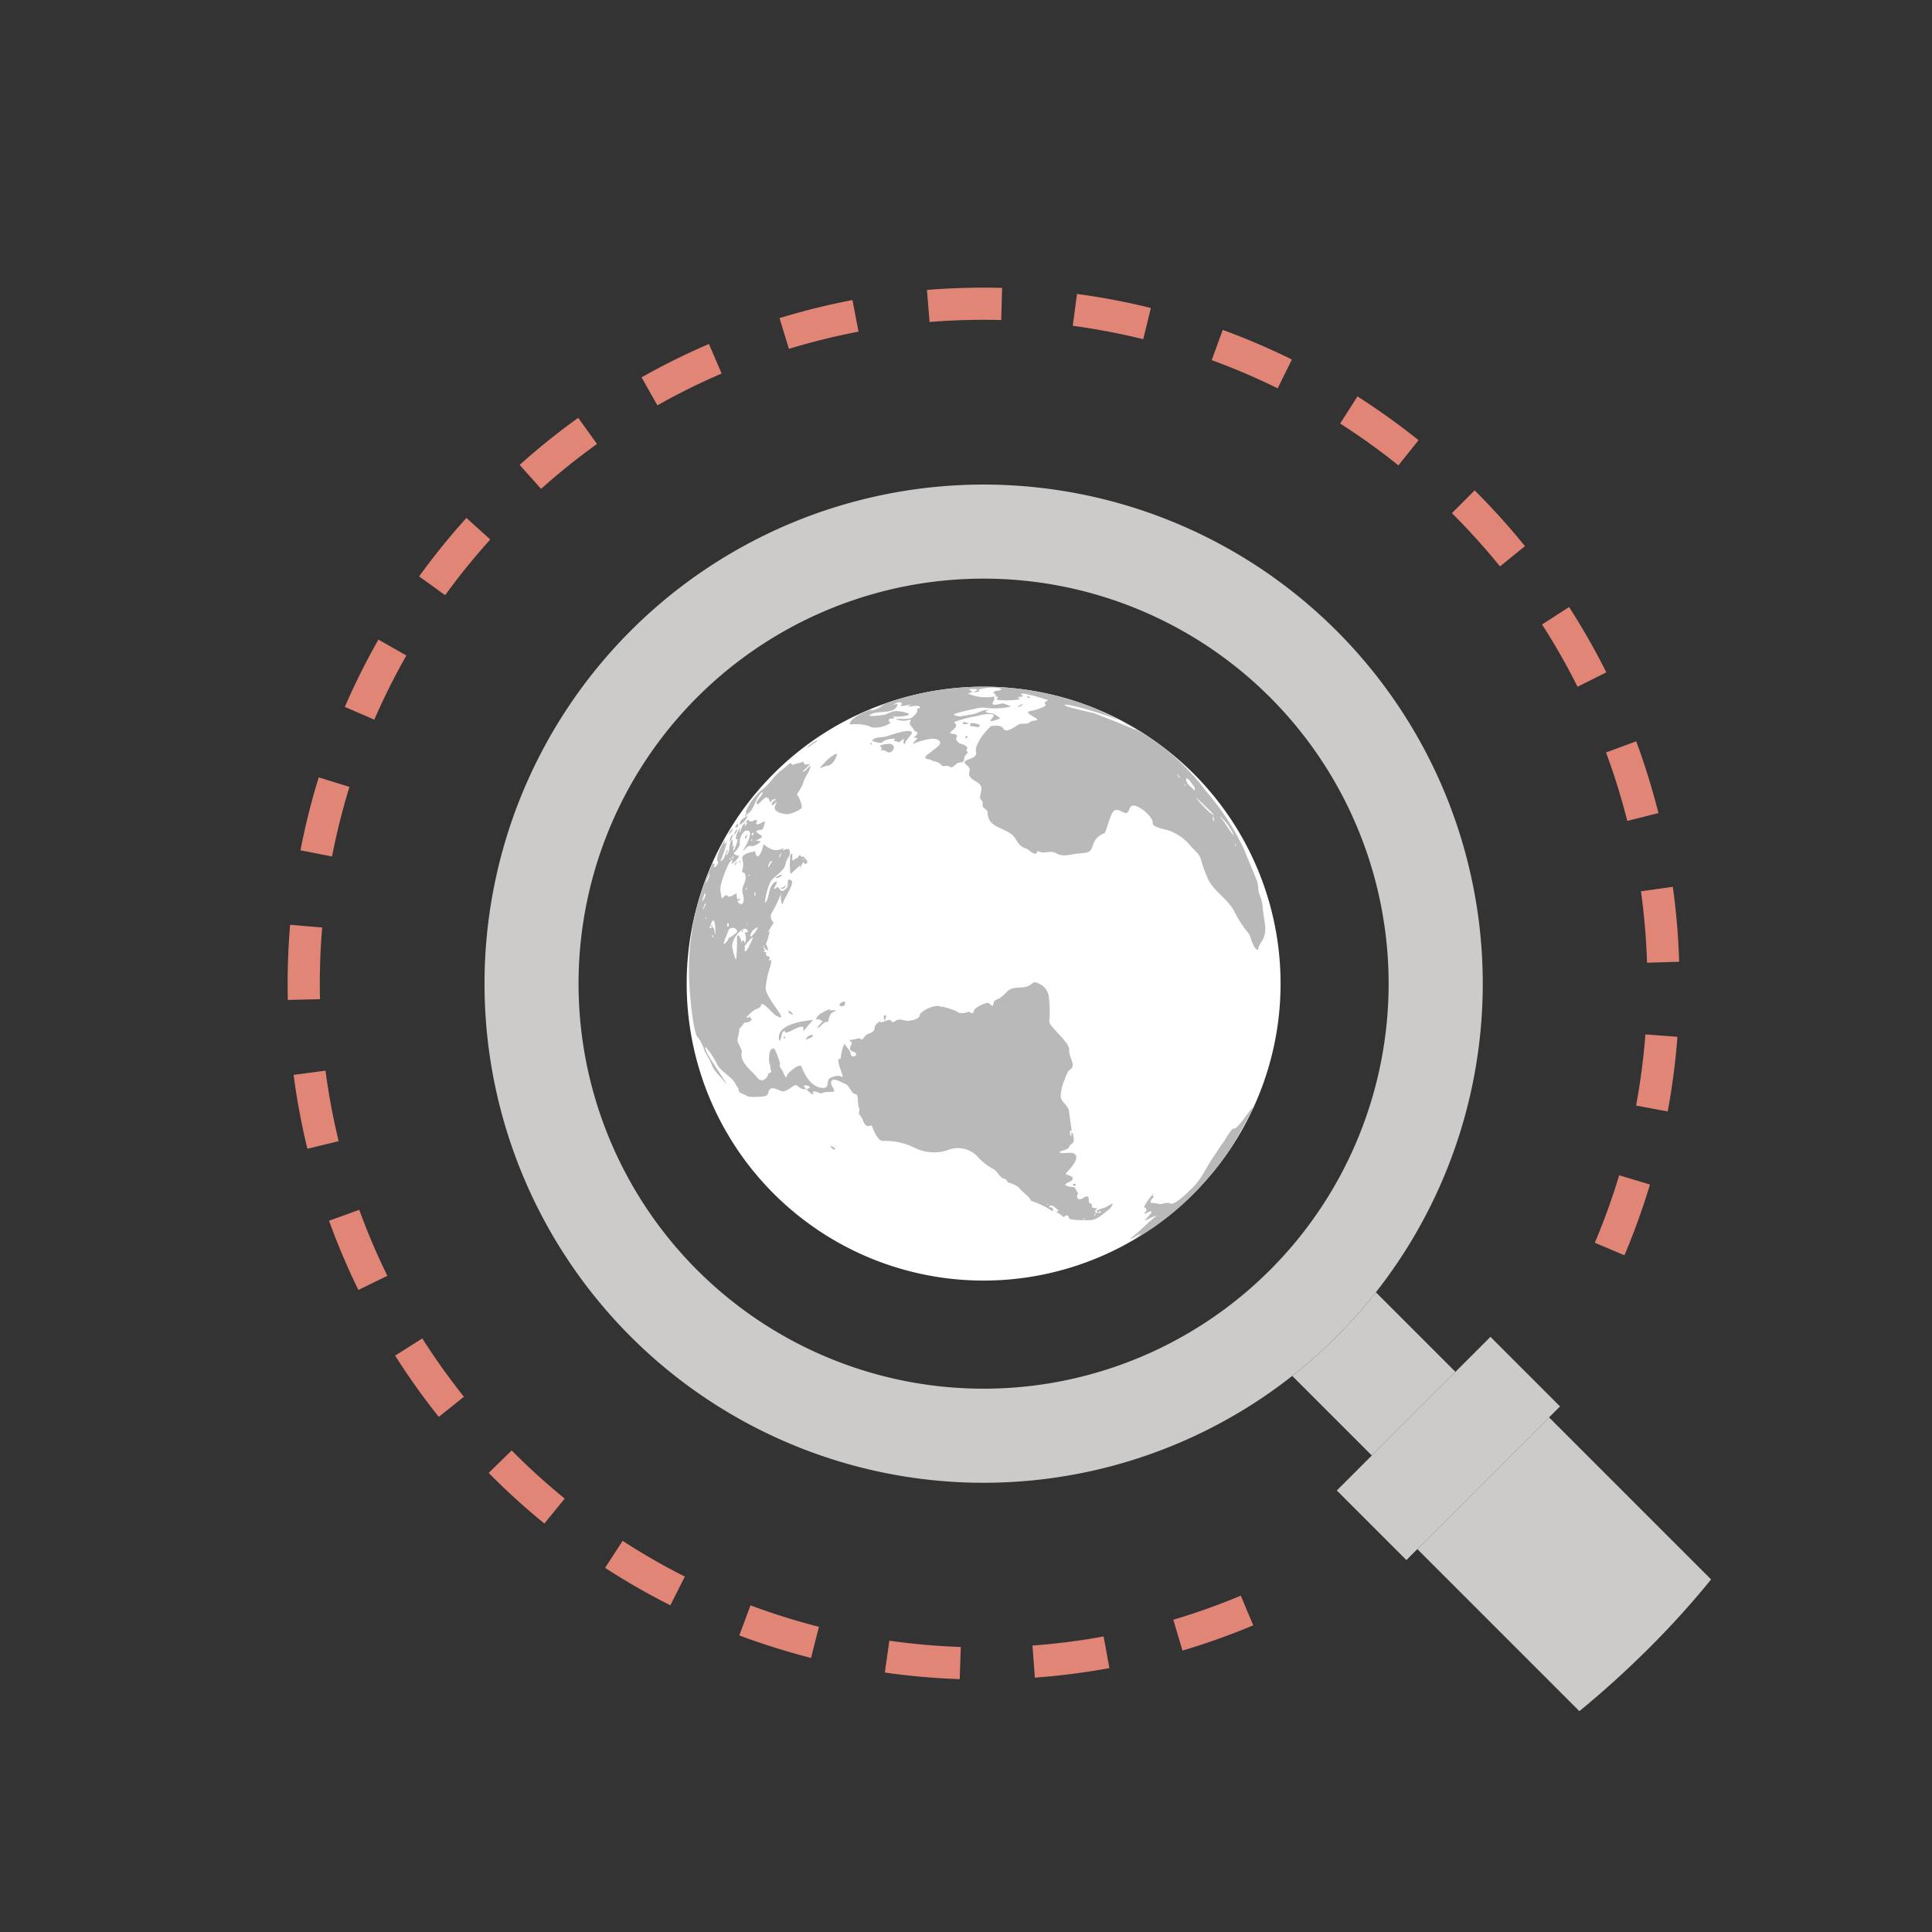 <svg xmlns="http://www.w3.org/2000/svg" viewBox="0 0 166.421 166.421">
    <rect x="0" y="0" width="166.421" height="166.421" fill="#333333" stroke="none"/>
    <defs>
        <style>
            .cls-1{fill:#fff}.cls-2{fill:#b9b9b9}.cls-3{fill:#cccbca}.cls-4{fill:#e18577}
        </style>
    </defs>
    <g id="search" transform="rotate(-45 55.018 156.065)">
        <path id="Path_2333" data-name="Path 2333" class="cls-1" d="M226.315 200.73a25.579 25.579 0 1 1-25.583-25.58 25.584 25.584 0 0 1 25.583 25.58z" transform="translate(-74.267 -74.098)"/>
        <path id="Path_2334" data-name="Path 2334" class="cls-2" d="M202.9 222.607a1.339 1.339 0 0 0 .458-.1c-.19-.152-.6-.165-.842-.316.02.01-.769-.469-.6-.074.042.093.193.006.257.058-.094.141-.134.1-.029.163 0 0-.875-.48.005-.509-.611-.547.039-.376-.156-.723-.128-.233.516-.461.168-.666-.165-.1-.35-.078-.52-.2-.238-.173-.017-.482.213-.454.022 0 .139-.551.181-.638-.066-.023-.516-.584-.411-.7.137-.144.723.365.871-.008.055-.138-.206-.5-.186-.645.268-.03 2.013.04 1.717-.765-.1-.278-.84-.69-.762-.923.255.043.676.413.948.261.23-.113.409.134.643-.128.039-.051.427-.461.319-.544-.121 0-.185.067-.193.2-.141-.187.1-.314.223-.456l.086.124a42.04 42.04 0 0 1 .98-1.3c.414-.483.074-1.128.485-1.511A3.859 3.859 0 0 1 208 212a3.469 3.469 0 0 1 .761-.3c.86.263.756-.759 1.3-1.22s.144-2.836.595-3.012a9.985 9.985 0 0 0 1.351-1.4 1.407 1.407 0 0 0 .272-1.4c-.22-.765-.435-.327-.986-.662-.446-.265-.784-.8-1.334-.865a6.941 6.941 0 0 1-.979-.047c-.136-.039-.5-.268-.642-.077a1.012 1.012 0 0 0-.274.133c-.034-.026-.005-.422-.109-.523a3.115 3.115 0 0 0-.951-.371c-.475-.118-.59.443-.712-.229-.393-.112-.788-.569-.718-.683.035-.044-.611-1.413-.7-1.286 0-.46-1.427-1.028-1.787-.806-.327.232-.924-.215-1.124-.427-.224-.247-.218-.5-.6-.662-.161-.07-.44-.031-.374-.308.065-.3-.7-.353-.773-.64a.715.715 0 0 0 .3-.063c-.3.1-.665-.112-.955.124-.426.358-.68-.161-1.148-.071-.595.112-.193-.107-.569-.332.153.094-.694-.388-.5-.371-.18-.019.026.292-.168.363-.311.112-.581.185-.375.556.338.675-.714.359-.221-.1.093-.079.114-.968.213-.931a4.119 4.119 0 0 0-1.19.706c-.313-.49-.833 1.228-1.005 1.242-.087-.424-.487-.6-.838-.719-.3-.115-.6.593-.985.2-.692-.7-.39-1.825-.037-2.625.147-.369-1.281-.482-1.451-.334-.351.283.052-.584.049-.561.043-.345.118-.582.275-.576a6.47 6.47 0 0 0 .569-1.276c-.216-.5-1.113.391-1.2.61s-.263.34-.345.535-.252-.047-.4.034c-.388.216-.943.1-.856-.458.089-.676-.17-2.019.589-2.485.233-.141.27-.813.538-1.055.035-.027.8-.473.728-.563.111.116.716-.122.8.031a.548.548 0 0 0 .539.193c-.005.013.062-.3.062-.3s-.246-.03-.237-.109c.027-.106.751-.039.772-.034.344.026.6.31.85.138.4-.269.152 1.491.311 1.652.084.1.024.3.188.289.225-.022.3-2.286.876-2.753a8.8 8.8 0 0 1 1.365-.9 1.9 1.9 0 0 0 .617-.411c-.018-.075-.089-.163-.17-.084-.022-.137.209-.051.254-.2s-.123-.194-.1-.247c-.01.019.143-.294.094-.25a.107.107 0 0 1 .01.03c.233.034-.053-.216-.065-.259.3.16.175-.332.479-.363-.215.092-.175.331-.146.478.063.323.346-.443.311-.414a5.846 5.846 0 0 0 1.042-.574c-.071-.034-.145.024-.235-.039a6.891 6.891 0 0 0 .969-.229.671.671 0 0 1 .536-.714 12.355 12.355 0 0 0 1.736-.605c-.087.188.043.041.19.112-.178-.461-1.145.855-.686.587.39-.224 1.7-.425 1.88-.806-.005-.025-.087-.272-.082-.272-.327 0-.354.4-.751.4-.723-.008-.289-.454-.44-.653a.315.315 0 0 1-.323-.1c.07-.015.965-.225.493-.33-.765-.163-1.277.692-1.9.667a5.506 5.506 0 0 1 1.681-.972c.605-.086 1.451.21 1.985-.166.478-.326.8-.086 1.072-.625.084-.143-.348-.328-.459-.35.049-.058.145 0 .181-.089-.719-.327-.869-.641-.955-1.469-.367.268-1.589.835-.935-.09-.234-.1-.977-.722-1.265-.292a1.778 1.778 0 0 1-.557.608c-.487.225-.052.18-.215.508-.277.535-.941.465-1.257.933-.2.294-.256.5-.565.641-.27.116-.372-.206-.239-.454.094.107.183.122.259.041.022-.112-.146-.053-.2-.1a2.313 2.313 0 0 1 .348-.458c-.046-.023-.733-.132-.709-.313.045-.374-.43-.17-.51-.282.368-.463.368-.68 1.089-1.04.244-.124 1.627-.828 1.881-.652-.029.155-.2.125-.293.206a1.778 1.778 0 0 0 .972-.022c-.041-.04-.274-.423-.152-.512a2.236 2.236 0 0 0 .424 0c.221-.058.466-.082.595-.3a1.307 1.307 0 0 1 1.009-.361c.955.541-1.293 1.114-1.315 1.051.045.158.65-.109.8.305.039.106.73.327.8.232.04-.053-.2-.3-.207-.364.725.351.683.169.562-.314-.111-.461.422.03.456.042.122.066.609-.214.683-.314-.178-.141-.485-.138-.634-.305-.145-.138.375-.178.193-.326-.217-.179-.565-.14-.443-.485a.433.433 0 0 0-.361.042c.035.068.107.018.134.056a.729.729 0 0 1-.393.082c.043-.063.17-.063.17-.181-.374-.049-.573.181-.9.279.1-.137.25-.176.362-.277a1.881 1.881 0 0 0-.976.41.592.592 0 0 1 .109.136 3.541 3.541 0 0 1-.957.457c.054-.212.285-.158.363-.321a.724.724 0 0 0-.335.077c.136-.017.539-.421.631-.523-.581-.067-.828.69-1.376.578.114-.133.348-.062.424-.269-.2.022-.972.542-1.1.269a10.271 10.271 0 0 0 1.561-.782c-.1-.01-.206.088-.292-.023.069-.078.184-.085.265-.17-.465 0-1.848.557-1.739.88a.54.54 0 0 1-.593.092c.087-.131.387-.134.143-.327-.447.167-.879.347-1.31.538a22.9 22.9 0 0 0-2.9 1.534 21.781 21.781 0 0 0-4.055 3.331c-.674.68-3.229 3.667-3.22 4.288a3.287 3.287 0 0 1-.436 1.28 11.654 11.654 0 0 1-.322 1.124c-.374.662-.2 1.432-.371 2.192.212-.161.647-3.64 1.022-3.512a7.419 7.419 0 0 1-.313 1.62c-.317.731.1 1.628-.108 2.388a5.52 5.52 0 0 0-.131.539c-.348.272.092.674.09.969 0 .177.9.967 1.071 1.068.377.225.451-.176.794-.1.309.067.4.628.563.861.22.332 1.06.293 1.205.449.094.117.015.76.4.85-.005-.041-.013-.27.039-.3.119-.071.364.358.284.437a.317.317 0 0 1-.324-.135c0 .062-.063.9.183.734 0-.051.017-.106.022-.156.322.141.3.61.527.678.31.078.544.478.783.586.207.108.152-.736.551-.772.323-.035.5.806.618 1.013.167.3-.228 1-.007 1.237s-.554.792-.593 1.033c-.028.183-.419.353-.409.424a1.609 1.609 0 0 1-.155.65c-.2.521-.1.572.239.809.007.008-.632 1.283-.264 1.61a5.726 5.726 0 0 1 1.536 2.4 3.72 3.72 0 0 0 1.937 2.156 2.311 2.311 0 0 1 1.348 2.074 5.151 5.151 0 0 0 .185 1.784c.165.367-.147.97.089 1.3.152.21-.049.323.043.518a2.412 2.412 0 0 1 .3.786c-.008.4 0 .88.029 1.278.005.136-.124.364-.052.451a7.028 7.028 0 0 1 .63 1.828c0 .093.415-.031.037-.409.447-.245.358.8.391.81-.4-.133-.144-.025-.114.487.025.309-.075.159.17.221.4.089 0 .348.152.565a10.85 10.85 0 0 0 1.065 1.154c.509.537 1.379.451 1.986.576.09-.011-.11-.054.002-.032zm1.666-41.692a1 1 0 0 1-.454.2c.115-.175.288-.143.456-.2zm-1.329-.112a.237.237 0 0 1 .239.086c0 .039-.544.069-.626.206.068-.242.27-.2.387-.292.053.072-.116.097.001-.003zm-1.339.945c.113.028-.168-.024 0 0 .002.002-.032-.005.002 0zm-.739-1.4c.048-.059.089-.05.117.025-.052.061-.092.053-.117-.025.009-.03-.001.031.002-.001zm-.731 2.183c-.028-.001.032.005.001-.001zm.218-.847c-.713.672-.158.008-.367.22a.012.012 0 0 1-.01.02c-.055-.066.363-.233.377-.239-.087.087-.121.025.001-.001zm-.259-.785c-.132.146-.132.146-.309.113.092-.065.222-.036.31-.112zm3.176-2.512h-.163c.227-.189.19 0 .163 0-.044.001.037-.001.001-.001zm.515-.342c-.076.088-.193.034-.289.078.106-.196.125-.199.291-.079zm-2.884.238a.269.269 0 0 1 .213-.077c.066.1-.435.157-.213.077.032-.058-.024.008.006 0zm-.127-.15c.084.042.076.075-.022.113-.072-.037-.058-.071.022-.113.033-.001-.038.004.001-.001zm-3.73 6.367c.007 0-1.116.443-1.027.17-.031.083.383-.321.295-.285a8.119 8.119 0 0 1 1.064-.075.865.865 0 0 1-.332.19c-.249.092.108-.043.001 0zm.9-.554c.927.09-.553.37-.709.2a.869.869 0 0 1 .709-.2c.074.006-.255-.035-.003-.001zm-.151-5.759a2.521 2.521 0 0 1 .834-.351 2.154 2.154 0 0 1-.844.355zm.049 5a.073.073 0 0 1-.118 0c.056-.023.109-.041.118 0s-.011-.039-.002.002zm-.272.555c-.017 0-.093-.022 0 0 .003.002-.031-.01-.002.002zm-.274-.478c.335.159.146.685-.145.274a1.125 1.125 0 0 1-.657.7.329.329 0 0 0 .089-.316c-.073-.061-.215.106-.292.1.032.143.606-.986.124-.656a17.072 17.072 0 0 1-1.4 1.3c-.109-.116.514-1.017.559-1.055a1.944 1.944 0 0 1 1.72-.344zm-.642-4.3c.046-.026.419-.255.465-.2.119.149-.6.328-.633.334.042-.091.109-.107.168-.137.126-.069-.061.039-.001.005zm.076 3.021c0 .019-.149.3-.238.191-.07-.079.213-.322.238-.191-.011.074-.007-.034-.001.003zm-.81-2.327c.042 0 .645-.383.662-.227a5.276 5.276 0 0 1-.663.229zm-.168.613a.149.149 0 0 1-.155.1c.028-.071.085-.071.154-.098zm-.417 1.452c.084-.066.277-.377.183-.5.052.069-.361-.044-.172-.115.078-.022.549-.283.626-.2.135.138-.589.9-.731.958a.176.176 0 0 1 .095-.137c.116-.093-.044.023-.002-.005zm.408.954c.52-.168.709-.458 1.02-.066.117.148.1.532-.181.442.074.022-.842-.066-.674-.165a.939.939 0 0 1-.757.1 3.553 3.553 0 0 1 .592-.311c.128-.038-.215.074-.001.002zm-.721-.961c.05.12.015.185-.125.2.05-.078.091-.143.123-.198zm-7.343 11.161c-.236-.006.183-.006 0 0zm2.964 2.129c-.064.021.185-.046 0 0-.011.007.031-.006-.002.002zm7.233 2.39c-.125-.025.143.012 0 0-.012.004.015.004-.002.004zm1.183 21.2c-.2-.034.111-.162 0 0-.052-.006.003-.006-.001.004zm.527-10.6c-.074-.078.049.04 0 0-.009-.009.013.004-.002-.002zm.084 6.6c-.134.049.143-.047 0 0-.035.012.018-.007-.002.004zm.7 7.123c-.094-.058-.094-.089-.008-.1.106.038.106.078.008.1zm.919.4c-.1-.02-.087-.054.028-.112.082.032.074.074-.028.112-.044.002.018-.006-.003.002zm-1.953-2.629a.086.086 0 0 1-.032.01c.026-.018.034-.022.029-.007zm2.291-42.574zm-8.69 4.117zm.244-.2zm40.578 15.81h.005a39.557 39.557 0 0 0-1.64-5.454A25.618 25.618 0 0 0 221.551 179a23.801 23.801 0 0 0-1.341-.715c-.2-.094-.9-.278-1-.447.01.078.406.279.461.334a4.829 4.829 0 0 1-1-.421c.019-.03.074 0 .067-.059-.4-.253-1.915-.809-2.215-.4a4.192 4.192 0 0 1 1.069 1.25c.061.436.748.9 1.185 1.048.609.2.152-.072.411-.209.167-.085.32.276.476.193-.005 0 0 0 .005-.013-.044-.083-.094-.165-.143-.25-.042 0 1.109 1.187 1.25.928a2.74 2.74 0 0 0-.668-.988c-.289-.274-.741-.295-1.055-.57-.158-.131-.741-.563-.8-.758.767.022 1.662 1.658 2.431 1.024a3.463 3.463 0 0 1-.31-.24c.143.044.788.249.571.521-.616-.106.518.524.538.585-.112-.007-.19-.1-.294-.1.047.214.654.438.7.8-.367.054-.2-.227-.448.078-.072.1-.4.062-.583.072-.422.037-.893-.682-1.2-.9a1.548 1.548 0 0 0 .8.874c.217.12-.3.176-.3.358.013 0 .142.066.139.1s-.121-.082-.139-.1a3.182 3.182 0 0 1-.086.691c.348.409-.461.292-.48.3.065.092.194.137.217.273a2 2 0 0 0-.654.061c.333.1 2.169.943 1.765 1.582-.122.212-1.366-.049-1.6-.056-.482-.038-.034.458-.022.511.076.366.358.528.335.959-.024.3.285.307.379.562.084.22.038.238.268.275.41.049.417-.013.763.252.247.191.338-.179.631-.189.726-.026.109-.18.456-.277.432-.119-.122-.793-.094-.926.031-.178-.028-.375.209-.439.37-.1-.1-.485-.122-.586-.069-.3 1.017.259.883-.506a10.911 10.911 0 0 1 1.85 1.09 3.182 3.182 0 0 1 .932.719c.3.383-.427.232-.473.339s.635.433.744.426a3.214 3.214 0 0 0-.093-.529c-.027-.274-.422-.542-.4-.758a.657.657 0 0 1 .335.135c-.366-.451-.961-.492-1.378-.827-.25-.2-.569-.373-.809-.582 0 0-.448-.568-.137-.459a15.1 15.1 0 0 1 1.513.923 2.177 2.177 0 0 1 .788.673 5.442 5.442 0 0 0 .857.868 4.7 4.7 0 0 0 .7.508 5.17 5.17 0 0 0-.272-.629c-.136-.218-.7-.343-.7-.677.128.01.146-.122.419-.112-.142-.006.181-.223.161-.187a4.021 4.021 0 0 1-1.44-1.785c.146 0 .226.2.389.1a.547.547 0 0 1-.053-.324c.041.051.541.476.442.563a.513.513 0 0 1-.363-.173c.076.253.324.259.426.433.013-.071-.034-.124.024-.2.435.184 1.334.878 1.454 1.373-.194.018-.561-.394-.69-.3a.32.32 0 0 0 .021.3.382.382 0 0 0-.16.041.313.313 0 0 1 .117.214 1.532 1.532 0 0 1-.216.067c.062.247 1.361 1.484 1.453 1.359.023-.047-.055-.17-.035-.188.067-.08.273.278.38.208.084-.058-.086-.17.007-.214.2-.1.974 1.42 1.072 1.6.372.709.125.276-.158.373a.535.535 0 0 0-.079.231 4.067 4.067 0 0 1-1.317-.625c-.589-.426.187 1.15-.154.953-.2-.114-.317-.283-.563-.3-.355-.041-.458-.422-.786-.532-.264-.089-1.324-.186-1.188-.67.112-.417-.42-.757-.6-.916a5.675 5.675 0 0 0-1.457.124c-.319.1-.835.216-1.015.515-.309.561-1.028-.179-1.315-.065-.153.064-.005.526-.087.67-.112.225-.4.239-.475.5-.127.478.238.869.072 1.313-.136.351-.809.5-.819.786a.458.458 0 0 1-.179.411c-.308.18.007.582-.185.784-1.039 1.062.333 2.1.1 3.257-.135.661-.212.8.071 1.365.065.144.015 1.167.535.749.066.6.832.721.97 1.285.163.672.823.966 1.334 1.373a4.736 4.736 0 0 0 .617.486c.424.212.707-.114 1.108-.226a1.493 1.493 0 0 1 1.088.1c.194.091 1.663-.951 2.058-.756.294.149.313.5.444.76.194.354.595-.116.865.011.483.21.625 1.972.22 2.3-.308.223.39 1.18.482 1.375a4.242 4.242 0 0 1 .442 2.1c-.069.486.063 1.265-.214 1.69a10.7 10.7 0 0 0-.663 1.379c-.58 1.257-.024 2.677-.523 3.979a10.243 10.243 0 0 0-.411 2.074c-.11.452-.655 1.1-.441 1.565.324-.292.81-.256 1.182-.441.758-.374 1.118-1.243 1.669-1.825a4.032 4.032 0 0 0 .652-1.08c.16-.362.5-.592.654-.947.383-.893.734-1.78 1.12-2.675a21.916 21.916 0 0 0 1.231-5.845 19.668 19.668 0 0 0-.108-6.437zm-1.926-5.084c-.108-.259-1.467-2.252-1.307-2.368.185-.112 3.092 5.046 2.778 5.844-.445-1.174-.974-2.322-1.471-3.476zm1.25 9.124c-.058-.141.02-.269.059-.433.055.175-.042.302-.063.434zm-.156.811a.3.3 0 0 1 .044-.223c.036.087 0 .151-.048.229zm-.485 6.62c-.05.017-.1.041-.152.058-.094 0 .17-.131.185-.139-.018.049-.018.065-.033.081-.035.06.01-.014-.004.001zm.075-2.69c-.005-.238.009-.256.254-.41-.054.176-.226.253-.258.411zm.275-1.25a6.768 6.768 0 0 1 .079-1.412c.02.762.055 1.528.031 2.292a2.158 2.158 0 0 1-.111-.88c-.005-.161-.003.155-.003.001zm.4 1.431a4.309 4.309 0 0 1-.335 1.845c.023-.688.283-1.318.293-2.01a.208.208 0 0 1 .043.165zm.324-4.178c-.121.486-.005.641-.3.914 0-.366-.138-1.059.239-1.278a.562.562 0 0 1 .058.364c-.052.201.034-.143 0 .001zm-16.06 23.757c.04.072-3.215.991-3.55 1.065a25.793 25.793 0 0 1-4.107.526 23.455 23.455 0 0 1-7.905-.877 4.578 4.578 0 0 0 1.05.152c-.317-.2-.7-.128-.982-.373 1.054.167 2.057.088 3.023.216-.1-.139-.98-.348-.977-.441.127-.01.8-.028.831-.049.321-.249-.506-.22-.433-.4.022-.042.247.038.331-.072.122-.164 0-.25.043-.338a5.092 5.092 0 0 1 1.447-.237c-.148.088-.322-.017-.257.235-.131-.015-.527-.005-.548.168a3.868 3.868 0 0 1 .446.573c.146.228.661.371.7.647.089.463 2.508.414 2.869.375.907-.1 1.754-.428 2.644-.584.53-.09 1.058-.239 1.595-.3a7.006 7.006 0 0 1 1.276-.245c.121.429 2.053-.133 2.505-.044-.001.011-.08-.01-.004.003zm14.731-14.122c.107-.262.19-.533.317-.783a5.745 5.745 0 0 1-.32.783zm.426-1.055c.01-.035.024-.068.031-.094.004.035-.021.06-.037.094zm-27.976-33.488c-.136-.025-.284 0-.427-.03.077-.065.5-.084.316-.2a4.8 4.8 0 0 1 2.5-.355c.761.094 1.524-.139 2.27-.022a7.294 7.294 0 0 0 .873.077c.263.026-.041.3.263.35.178.018.531.419.694.329-.013.28-.137.088-.044.348.018.063.333.239.318.261a8.085 8.085 0 0 1-.842-.009c-.064-.01.019.128.072.11.167.039.534-.013.721 0-.43.386-1.072.343-1.547.653a4.76 4.76 0 0 1-1.049.286 2.321 2.321 0 0 1-.466 1.067c-.154.228-1.232-.31-1.344-.446-.236-.283-.772-1.025-.19-1.26.712-.282.005-.05-.2-.2.17-.242.355-.159.627-.116a.38.38 0 0 0-.518-.143c-.065-.2.3-.386-.02-.6-.139-.094-.887.018-.909-.116-.045-.325.911-.152 1.082-.418-.717-.155-1.482.545-2.178.439-.141-.031.121.014-.005-.005zm13.466 4.876c.113-.015-.146-.378-.214-.456a.307.307 0 0 0 .227-.03 2.2 2.2 0 0 0-.856-.565c-.279.178-.634-.614-.672-.719.484-.066.78.449 1.217.661.368.18 1.707.817 1.742 1.217.034.206-1.013.122-1.165.355-.115-.292.265-.289.253-.38-.016-.072-.477-.09-.532-.083zm-13.629.377a7.348 7.348 0 0 0-.956.989c.021.079.942.022 1.1.113-.014.1-.137.052-.152.144.115 0 .485-.236.55-.163a.262.262 0 0 1-.031.169c.41.4.368-.47.39-.518-.286-.039.064-.443-.423-.272a1.987 1.987 0 0 0-.49-.131c-.045-.045.389-.427.427-.47-.259-.067-.293.042-.413.139-.158.114.031-.029-.005 0zm.891.945c.038.036-.058.036 0 0 .005.013-.015.011-.003 0zm-.2-.02c.024-.03.181-.1.084-.007-.031.061-.167.1-.084.007.002-.013-.023.02-.005.003zm-.642-1.043v.007zm-.818.822a.084.084 0 0 1 .066.019c-.026 0-.124-.006-.066-.019.023 0-.022.004-.005 0zm-8.875 10.671c-.247.024.165-.2.128-.276-.173-.388-1.328-.473-1.436-.789a.163.163 0 0 0 .1-.106c-.4-.157-.6.327-.964.295.746-1.265 2.6.179 3.339.768-.391.046-.777.05-1.17.108-.033.002.215-.029-.002 0zm.969.671c-.189-.083.613-.075.722-.116-.163-.245-.02-.376-.326-.469.284-.343 1.21.054 1.5.186-.024.041-.078.005-.109.053.024.025.633.529.223.358-.451-.192-.7.077-1.023.256-.248-.36-.661-.109-.99-.267-.042-.019.07.031-.002-.001zm21.656-12.938c.434.454-.236.793-.544.5-.148-.155-.06-.514-.406-.625.089-.028.183-.055.275-.092-.237-.554.562.093.675.212.092.108-.037-.033-.005.005zm-5.664-2.737c-.026-.09.625-.044.737-.07.169-.027 1.465.1 1.01.314-.35.158-.868.334-1.205.029-.083-.073-.536-.254-.541-.273-.026-.057.015.09-.006 0zm11.844 6.427c.148 0 .515.586.457.682-.172.274-.463-.424-.641-.531a1.281 1.281 0 0 0 .179-.151zm-20.24-7.871c.437-.337.541-.148 1.092-.088a1.408 1.408 0 0 1-1.092.088c.112-.093.486.101-.005.001zm9.761-.382c-.327-.1-.67-.109-.982-.232a3.1 3.1 0 0 1 1.1.18c.089.026-.142.04-.12.052-.329-.095.028.008-.003 0zm-.982-.232l-.109.011a.079.079 0 0 1 .109-.011c-.042.004-.022-.005-.006 0zm-17.242 17.752a.127.127 0 0 1 .123.116c-.045.185-.618-.079-.681-.159a.535.535 0 0 1 .552.043zm4.119-.012c-.3.744-1.068-.519 0 0-.05.105-.187-.089-.006 0zm1.19 3.617c.007-.02.025-.028.054-.03a.468.468 0 0 0-.06.029zm.1-.02c-.013-.005.082-.3.277-.319.232.141-.164.332-.277.319-.017-.006.251.028-.001-.001zm2.419-20.884c-.2.133-.445.044-.658.122a.642.642 0 0 1 .658-.122c-.2.132-.035-.009-.001 0zm-7.687 15c-.076-.308-.2-.313.009-.582.079.285.079.457-.009.582-.031-.129.088-.127 0-.001zm-5.544 10.579c0 .109-.055.151-.165.112a.767.767 0 0 1 .015-.48c.049.12.1.239.151.368.017.045-.05-.13-.002-.001zm12.819-20.01a.983.983 0 0 1 .641.223.669.669 0 0 1-.642-.224zm21.183 2.362c-.067-.021-.482-.276-.317-.409.129-.087.302.367.316.408zm4.29 2.135c-.074-.078-.244-.024-.285-.194.14.075.305.041.442.149-.051.039-.1.092-.157.045-.076-.079.054.046 0-.004zm-24.7-9.926c-.043-.058-.112-.019-.155-.07.115-.134.279-.087.424-.128-.008.015-.178.332-.27.2-.04-.061.025.039.003-.004zm-.717.16a.918.918 0 0 1-.646.259 1.137 1.137 0 0 1 .649-.261zm-.069 6.329a.585.585 0 0 0 .194-.008c-.255.31-.549-.12-.485-.137-.046.011.278.145.291.145.054.012-.094-.014.002-.002zm.107-6.208a.828.828 0 0 1 .6-.147.957.957 0 0 1-.598.146zm20.016 8.228c-.2-.027.38-.212.17.058a.4.4 0 0 1-.17-.058c-.029-.006.065.003.001-.001zm6.391 1.462a.219.219 0 0 1-.133-.282.293.293 0 0 1 .134.281zm-25.967-8.763c.072-.127.154-.157.406-.154a.467.467 0 0 1-.405.153zm-1.847.862a.7.7 0 0 1-.41.123c.111-.124.24-.119.411-.124zm15.353 1.055c-.03.059 0 .093.039.13-.044-.02-.221-.239-.087-.271.063.025.082.07.048.141s.019-.034.001-.003zm-23.138 12.526c-.005.09-.046.134-.13.13-.037-.072.093-.289.13-.13.019.053-.005-.029.001-.001zm8.617 26.562a.172.172 0 0 1 .11.152c0 .223-.4-.118-.11-.152.04-.005-.06.003.001-.001zm-.582-40.013a.4.4 0 0 1-.223.149.227.227 0 0 1 .224-.15zm-11.57 23.195c-.017.259-.077-.25 0 0 0 .027-.008-.027 0-.002zm13.279-22.773a.07.07 0 0 1 .032.006c-.032.024-.086.024-.032-.006zm-1.14-2.443c-.03.005-.066.016-.089.02a.079.079 0 0 1 .089-.016zm-.105.024c-.022 0 .011-.005.017-.005s-.017.004-.017.009zm-.12.029h-.005s-.001.005.005.005zm0 0c.026-.034.071-.028.113-.029a.091.091 0 0 1-.113.034zm.812.043l-.001.005zm0 0c-.01.047-.047.042-.076.042a.058.058 0 0 1 .075-.033zm-9.413 26.2c-.021 0 .029.037-.001.013zm27.359-24.2c.162.046.01.033 0 0zm-3.956.973v-.008a.031.031 0 0 1 .015.038.08.08 0 0 0-.012-.029s.003.024-.004.012zM202.65 177h-.003zm-.05.01a.154.154 0 0 1 .048-.01c-.02.032-.037.035-.048.01.018-.003 0 .006 0 .004zm23.306 7.9h.005zm-20.3 16.5c-.082-.07.055-.049 0 0-.006-.005.017-.017-.006.004zm12.157 23.763a.018.018 0 0 1-.016.006c0-.013.006-.021.016-.017zm-.015.007zm-20.44-41.88c.018-.005.254-.035.17.062-.094.046-.146.023-.17-.062.03 0 .003.051 0 0zm-1.489-2.085c-.068-.044-.054-.092.042-.137.082.026.07.078-.042.137-.031.001.05-.015 0 .004z" transform="translate(-82.421 -74.594)"/>
        <path id="Path_2335" data-name="Path 2335" class="cls-3" d="M239.893 390.937v9.693h10.19v-9.693a43.15 43.15 0 0 1-10.19 0z" transform="translate(-118.522 -221.613)"/>
        <path id="Path_2336" data-name="Path 2336" class="cls-3" d="M163.112 120.122a42.992 42.992 0 1 0 0 85.984 42.983 42.983 0 0 0 42.993-42.994 42.991 42.991 0 0 0-42.993-42.99zm0 77.878A34.889 34.889 0 1 1 198 163.112 34.887 34.887 0 0 1 163.115 198z" transform="translate(-36.647 -36.48)"/>
        <path id="Path_2337" data-name="Path 2337" class="cls-3" d="M230.638 468.1q3.96.39 8.024.4t8.022-.4v-19.74h-16.046v19.74z" transform="translate(-112.195 -260.868)"/>
        <path id="Path_2338" data-name="Path 2338" class="cls-3" d="M226.423 421.574v8.475h18.715v-8.475h-18.715z" transform="translate(-109.314 -242.557)"/>
        <path id="Path_2339" data-name="Path 2339" class="cls-4" d="M148.954 182.21l-1.04-2.57a57.02 57.02 0 0 0 5.592-2.625l1.312 2.439a60.088 60.088 0 0 1-5.864 2.756zm-45.148-.071a59.87 59.87 0 0 1-5.848-2.771l1.319-2.436a57.256 57.256 0 0 0 5.579 2.642zm56.545-6.055l-1.568-2.286a56.967 56.967 0 0 0 4.9-3.765l1.806 2.1a60.689 60.689 0 0 1-5.138 3.95zm-67.913-.1a60.373 60.373 0 0 1-5.121-3.96l1.81-2.1a57.612 57.612 0 0 0 4.886 3.78zm77.729-8.318l-2.018-1.9a57.36 57.36 0 0 0 3.982-4.722l2.213 1.67a60.406 60.406 0 0 1-4.178 4.95zm-87.518-.128a61 61 0 0 1-4.16-4.963l2.217-1.664a57.854 57.854 0 0 0 3.968 4.735zm95.312-10.191l-2.378-1.421a56.241 56.241 0 0 0 2.875-5.463l2.519 1.155a59.388 59.388 0 0 1-3.017 5.727zm-103.075-.157a60.214 60.214 0 0 1-3-5.74l2.514-1.15a57.613 57.613 0 0 0 2.863 5.475zm108.47-11.59l-2.629-.877a56.633 56.633 0 0 0 1.631-5.954l2.709.584a59.67 59.67 0 0 1-1.711 6.247zm-113.834-.183a59.456 59.456 0 0 1-1.693-6.256l2.712-.578a56.633 56.633 0 0 0 1.612 5.965zm116.567-12.46l-2.755-.287a58.424 58.424 0 0 0 .314-6.035v-.139h2.772v.139a60.786 60.786 0 0 1-.331 6.318zm-119.261-.194a60.657 60.657 0 0 1-.31-6.129v-.346l2.77.03v.316a57.592 57.592 0 0 0 .3 5.848zM183.3 120.327a57.128 57.128 0 0 0-1-6.093l2.706-.6a60.847 60.847 0 0 1 1.054 6.389zm-113.653-.186l-2.753-.31a59.509 59.509 0 0 1 1.073-6.387l2.7.606a57.659 57.659 0 0 0-1.016 6.091zm110.991-11.859a56.963 56.963 0 0 0-2.3-5.734l2.511-1.169a59.016 59.016 0 0 1 2.41 6.015zm-108.288-.175l-2.621-.9a59.27 59.27 0 0 1 2.427-6.005l2.508 1.176a56.841 56.841 0 0 0-2.309 5.729zM175.442 97.1a57.788 57.788 0 0 0-3.477-5.108l2.2-1.681a59.913 59.913 0 0 1 3.644 5.355zm-97.852-.158L75.222 95.5a59.92 59.92 0 0 1 3.66-5.34l2.2 1.687a57.409 57.409 0 0 0-3.492 5.095zm90.37-9.657a57.889 57.889 0 0 0-4.484-4.246l1.793-2.112a60.324 60.324 0 0 1 4.7 4.452zm-82.86-.128l-2.006-1.913a60.614 60.614 0 0 1 4.716-4.436l1.79 2.115a57.775 57.775 0 0 0-4.5 4.234zm73.461-7.857a57.328 57.328 0 0 0-5.288-3.191l1.3-2.446a60.656 60.656 0 0 1 5.543 3.343zm-64.035-.1l-1.55-2.3a60.332 60.332 0 0 1 5.556-3.33l1.292 2.452a57.441 57.441 0 0 0-5.298 3.178zm53.146-5.686a56.625 56.625 0 0 0-5.852-1.976l.743-2.67a60.145 60.145 0 0 1 6.135 2.071zm-42.236-.07l-1.02-2.576a59.764 59.764 0 0 1 6.145-2.053l.733 2.672a56.9 56.9 0 0 0-5.859 1.952zm30.354-3.233a57.443 57.443 0 0 0-6.139-.669l.152-2.767a59.972 59.972 0 0 1 6.436.7zm-18.459-.032l-.441-2.736a60.153 60.153 0 0 1 6.439-.68l.144 2.767a57.3 57.3 0 0 0-6.143.644z"/>
    </g>
</svg>
